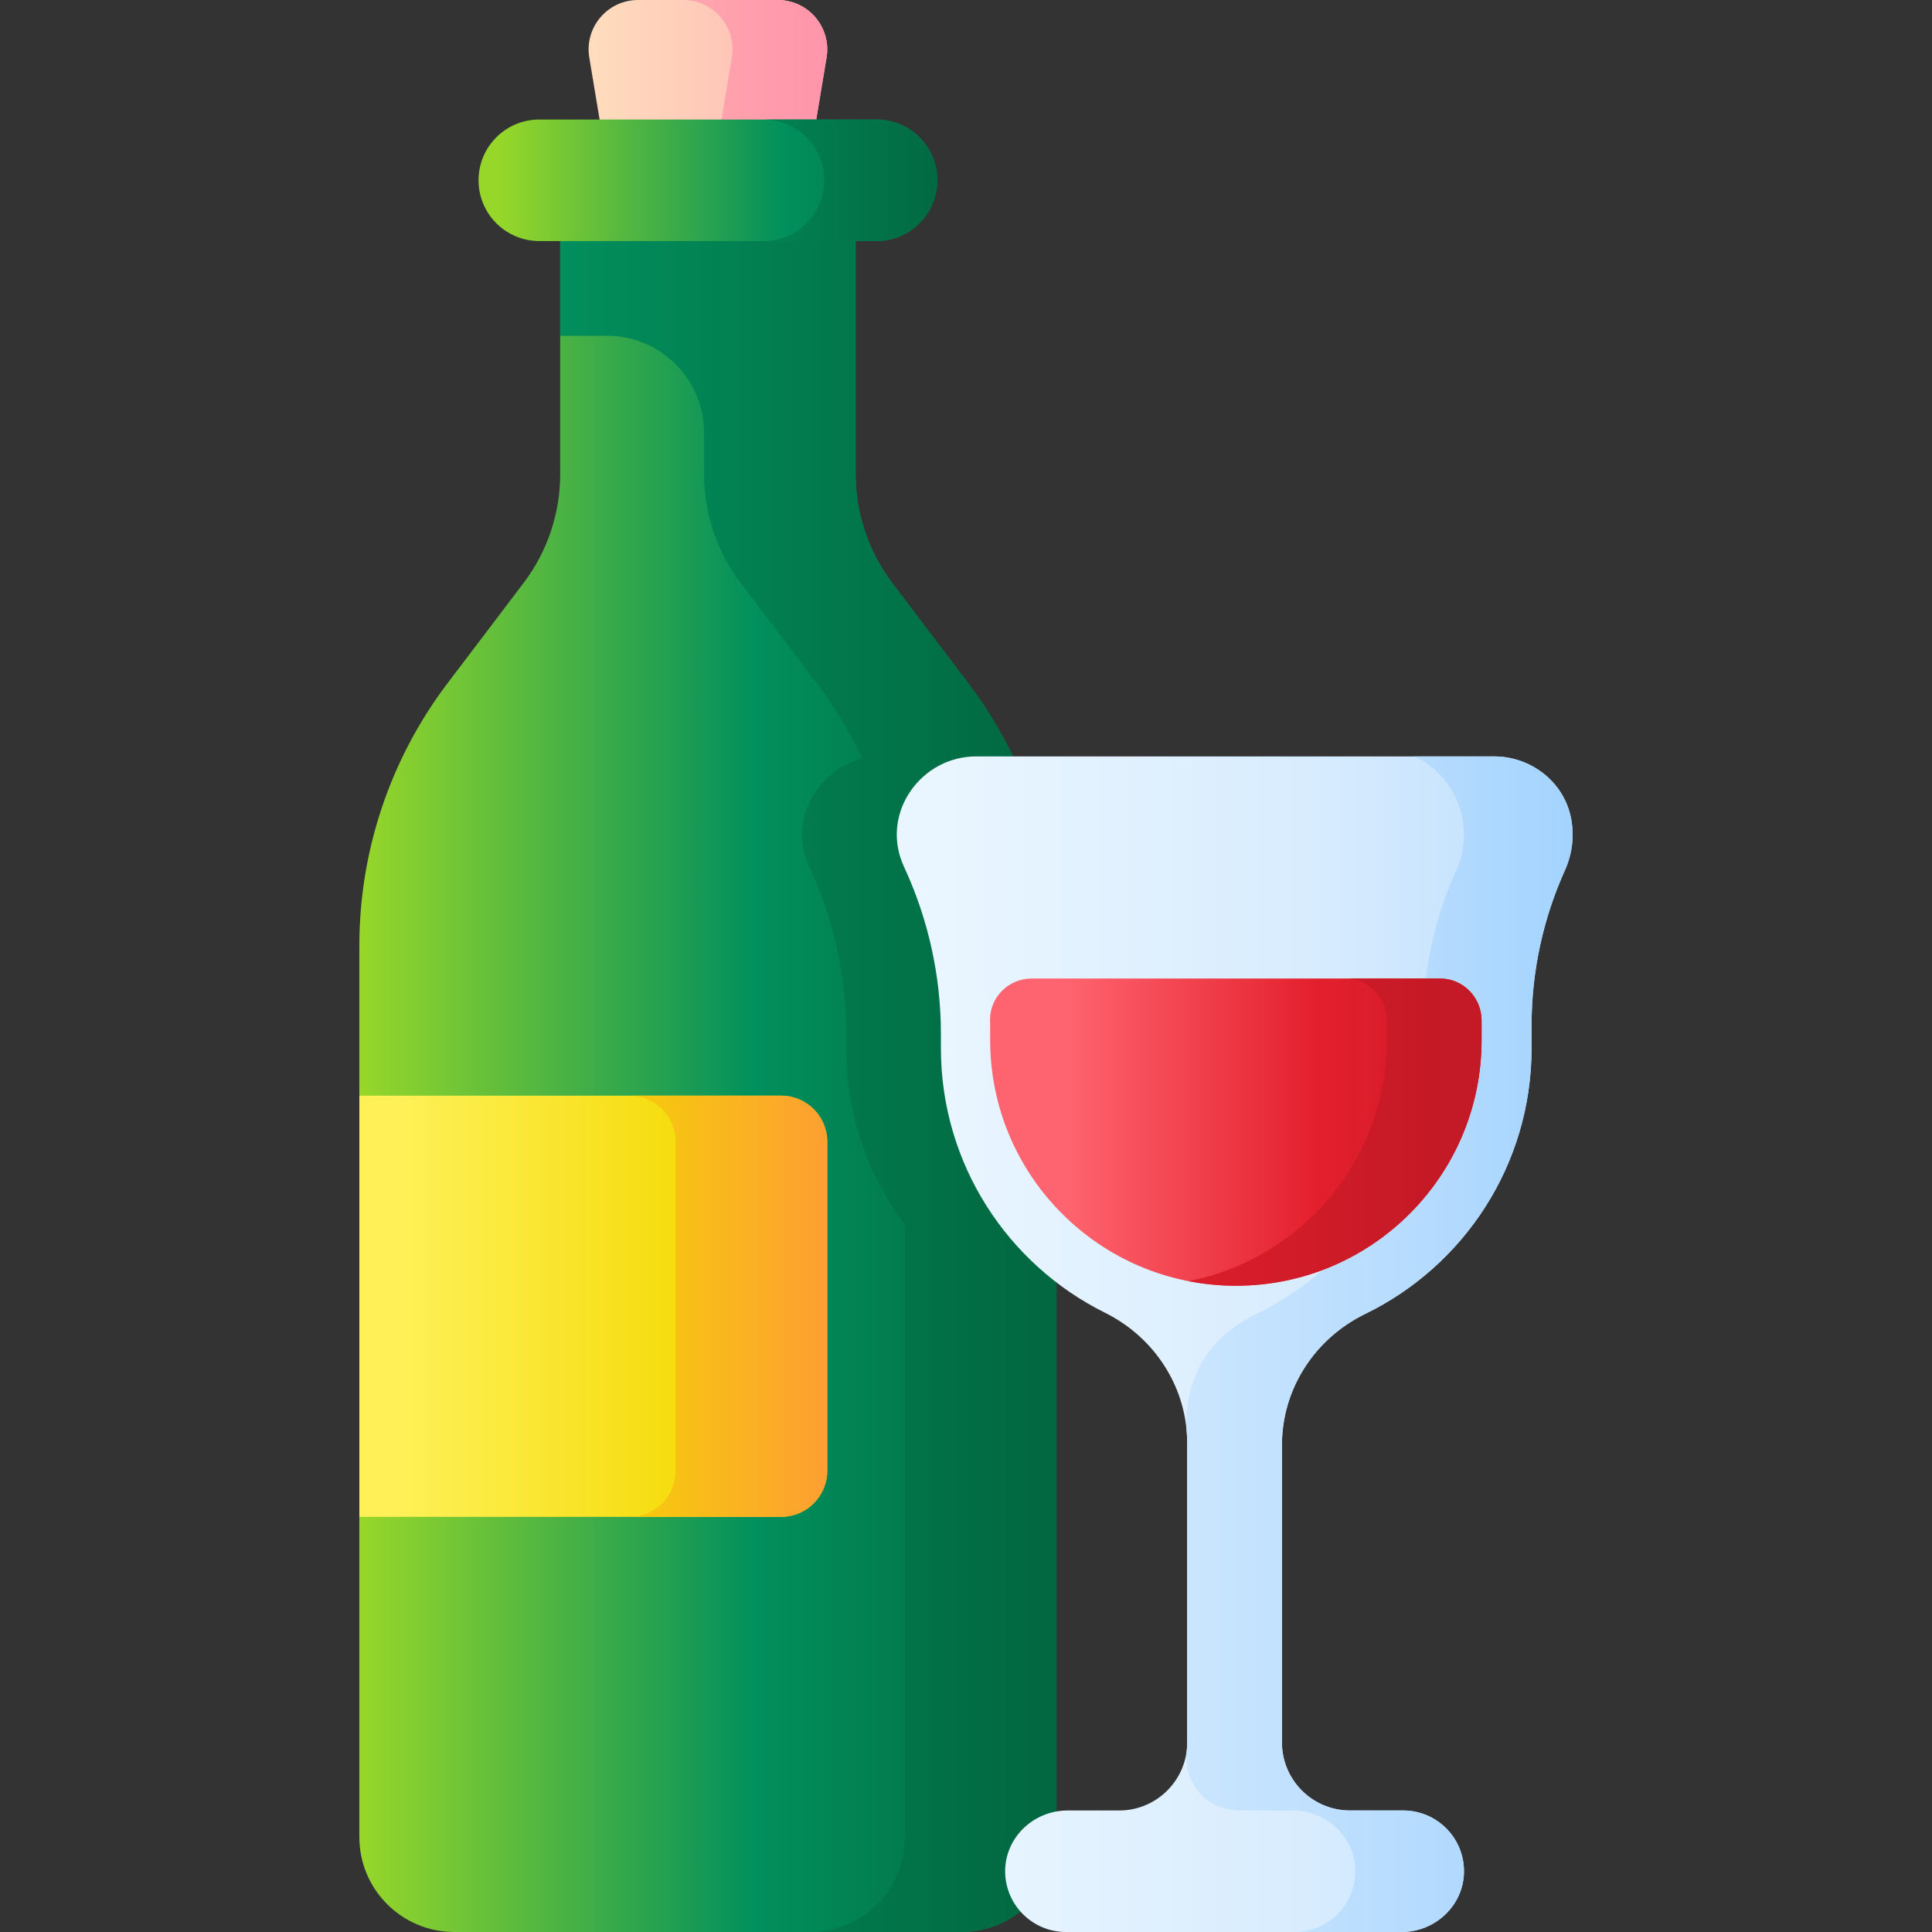 <svg id="Capa_1" enable-background="new 0 0 510 510" height="512" viewBox="0 0 510 510" width="512" xmlns="http://www.w3.org/2000/svg" xmlns:xlink="http://www.w3.org/1999/xlink"><rect x="0" y="0" width="510" height="510" fill="#333333" stroke="none"/><linearGradient id="lg1"><stop offset="0" stop-color="#97d729"/><stop offset=".565" stop-color="#02905d"/><stop offset=".996" stop-color="#026841"/></linearGradient><linearGradient id="SVGID_1_" gradientUnits="userSpaceOnUse" x1="94.859" x2="278.89" xlink:href="#lg1" y1="275.586" y2="275.586"/><linearGradient id="SVGID_2_" gradientUnits="userSpaceOnUse" x1="-24.125" x2="274.756" xlink:href="#lg1" y1="275.585" y2="275.585"/><linearGradient id="SVGID_3_" gradientUnits="userSpaceOnUse" x1="156.743" x2="240.645" y1="23.795" y2="23.795"><stop offset="0" stop-color="#ffdcbd"/><stop offset=".003" stop-color="#ffdcbd"/><stop offset="1" stop-color="#ffa9b1"/></linearGradient><linearGradient id="SVGID_4_" gradientUnits="userSpaceOnUse" x1="122.875" x2="241.702" y1="23.795" y2="23.795"><stop offset="0" stop-color="#ffc2b5"/><stop offset="1" stop-color="#ff89a8"/></linearGradient><linearGradient id="SVGID_5_" gradientUnits="userSpaceOnUse" x1="131.755" x2="263.983" xlink:href="#lg1" y1="47.591" y2="47.591"/><linearGradient id="SVGID_6_" gradientUnits="userSpaceOnUse" x1="78.375" x2="251.006" xlink:href="#lg1" y1="47.591" y2="47.591"/><linearGradient id="lg2"><stop offset="0" stop-color="#fef056"/><stop offset=".521" stop-color="#f4d902"/><stop offset="1" stop-color="#fe9738"/></linearGradient><linearGradient id="SVGID_7_" gradientUnits="userSpaceOnUse" x1="107.208" x2="267.879" xlink:href="#lg2" y1="344.822" y2="344.822"/><linearGradient id="SVGID_8_" gradientUnits="userSpaceOnUse" x1="66.541" x2="227.876" xlink:href="#lg2" y1="344.822" y2="344.822"/><linearGradient id="SVGID_9_" gradientUnits="userSpaceOnUse" x1="244.733" x2="439.527" y1="354.835" y2="354.835"><stop offset="0" stop-color="#eaf6ff"/><stop offset=".521" stop-color="#d8ecfe"/><stop offset="1" stop-color="#b3dafe"/></linearGradient><linearGradient id="SVGID_10_" gradientUnits="userSpaceOnUse" x1="273.897" x2="466.407" y1="354.835" y2="354.835"><stop offset="0" stop-color="#d8ecfe"/><stop offset=".567" stop-color="#b3dafe"/><stop offset=".996" stop-color="#8ac9fe"/></linearGradient><linearGradient id="lg3"><stop offset="0" stop-color="#fe646f"/><stop offset=".521" stop-color="#e41f2d"/><stop offset="1" stop-color="#c41926"/></linearGradient><linearGradient id="SVGID_11_" gradientUnits="userSpaceOnUse" x1="281.302" x2="408.464" xlink:href="#lg3" y1="298.857" y2="298.857"/><linearGradient id="SVGID_12_" gradientUnits="userSpaceOnUse" x1="185.897" x2="380.9" xlink:href="#lg3" y1="298.857" y2="298.857"/><g><g><path d="m225.875 125.173v-84h-78v84.001c0 10.366-3.391 20.448-9.654 28.707l-20.06 26.451c-15.118 19.934-23.301 44.266-23.301 69.284v39.617l13.016 55.589-13.017 55.588v84.527c0 13.842 11.221 25.062 25.062 25.062h133.906c13.842 0 25.062-11.221 25.062-25.062v-235.321c0-25.018-8.183-49.35-23.301-69.284l-20.06-26.451c-6.263-8.26-9.653-18.342-9.653-28.708z" fill="url(#SVGID_1_)"/><path d="m255.585 180.33-20.06-26.45c-6.26-8.26-9.65-18.34-9.65-28.71v-84h-78v47.47h12.345c14.158 0 25.635 11.477 25.635 25.635v10.895c0 10.37 3.39 20.45 9.65 28.71l20.06 26.45c4.742 6.254 8.801 12.94 12.141 19.943-11.747 2.867-19.279 15.551-14.567 27.394.16.402.333.803.518 1.203 6.33 13.66 9.71 28.66 9.71 44.03v3.79c0 17.5 5.773 33.644 15.509 46.651v161.599c0 13.84-11.23 25.06-25.07 25.06h40.03c13.84 0 25.06-11.22 25.06-25.06v-235.32c-.001-25.02-8.191-49.35-23.311-69.29z" fill="url(#SVGID_2_)"/><path d="m210.216 47.591h-46.682c-1.49 0-2.762-1.078-3.007-2.548l-4.972-29.861c-1.323-7.948 4.806-15.182 12.863-15.182h36.913c8.057 0 14.187 7.234 12.863 15.182l-4.972 29.861c-.244 1.47-1.516 2.548-3.006 2.548z" fill="url(#SVGID_3_)"/><path d="m205.331 0h-25.011c8.057 0 14.187 7.234 12.863 15.182l-4.972 29.861c-.245 1.47-1.516 2.548-3.007 2.548h25.011c1.49 0 2.762-1.078 3.007-2.548l4.972-29.861c1.324-7.948-4.806-15.182-12.863-15.182z" fill="url(#SVGID_4_)"/><g><path d="m231.389 63.632h-89.028c-8.859 0-16.041-7.182-16.041-16.041 0-8.859 7.182-16.041 16.041-16.041h89.028c8.859 0 16.041 7.182 16.041 16.041 0 8.859-7.182 16.041-16.041 16.041z" fill="url(#SVGID_5_)"/><path d="m231.389 31.549h-29.833c8.859 0 16.041 7.182 16.041 16.041 0 8.859-7.182 16.041-16.041 16.041h29.833c8.859 0 16.041-7.182 16.041-16.041 0-8.859-7.182-16.041-16.041-16.041z" fill="url(#SVGID_6_)"/></g><path d="m206.205 400.41h-111.346v-111.177h111.346c6.721 0 12.17 5.449 12.17 12.17v86.837c0 6.721-5.449 12.17-12.17 12.17z" fill="url(#SVGID_7_)"/><path d="m206.205 289.233h-40.02c6.721 0 12.17 5.449 12.17 12.17v86.837c0 6.721-5.449 12.17-12.17 12.17h40.02c6.721 0 12.17-5.449 12.17-12.17v-86.837c0-6.721-5.449-12.17-12.17-12.17z" fill="url(#SVGID_8_)"/></g><g><path d="m413.087 229.77c-5.74 12.73-8.79 26.66-8.79 40.92v6c0 30.84-17.91 57.49-43.89 70.14-13.34 6.49-22.01 19.79-22.01 34.62v78.5c0 9.925 8.045 17.97 17.97 17.97h14.04c4.43 0 8.44 1.8 11.35 4.7 2.929 2.929 4.736 6.991 4.699 11.475-.073 8.874-7.581 15.905-16.456 15.905h-88.614c-4.43 0-8.44-1.8-11.35-4.7-2.929-2.929-4.736-6.991-4.699-11.475.073-8.875 7.581-15.905 16.456-15.905h13.634c9.21 0 16.81-6.94 17.85-15.88 0-.02.01-.05.01-.07.03-.32.06-.64.08-.97.02-.34.03-.7.03-1.05v-78.94c0-.49-.01-.98-.03-1.47s-.05-.97-.09-1.45c0-.05-.01-.09-.01-.14-1.09-13.47-9.32-25.33-21.58-31.42-25.67-12.75-43.31-39.23-43.31-69.84v-3.79c0-15.37-3.38-30.37-9.71-44.03-.185-.4-.358-.801-.518-1.203-5.352-13.452 5.09-27.997 19.568-27.997h136.666c9.673 0 18.32 6.602 20.286 16.073.932 4.494.524 9.357-1.582 14.027z" fill="url(#SVGID_9_)"/><path d="m413.087 229.77c-5.74 12.73-8.79 26.66-8.79 40.92v6c0 30.84-17.91 57.49-43.89 70.14-13.34 6.49-22.01 19.79-22.01 34.62v78.5c0 9.925 8.045 17.97 17.97 17.97h14.04c4.43 0 8.44 1.8 11.35 4.7 2.929 2.929 4.736 6.991 4.699 11.475-.073 8.874-7.581 15.905-16.456 15.905h-28.274c4.43 0 8.44-1.8 11.34-4.7 2.927-2.917 4.721-6.957 4.7-11.417-.042-8.906-7.604-15.963-16.511-15.963h-13.569c-1.49 0-2.94-.18-4.32-.53-6.81-1.68-10.92-8.38-10.09-15.35 0-.02.01-.05.01-.07.03-.32.06-.64.08-.97.02-.34.03-.7.03-1.05v-78.94c0-.49-.01-.98-.03-1.47-.02-.48-.05-.97-.09-1.45 0-.05-.01-.09-.01-.14-.74-9.85 2.85-19.65 10.44-25.96 2.42-2.01 5.11-3.75 8.02-5.16 25.98-12.65 43.88-39.3 43.88-70.14v-6c0-14.26 3.06-28.19 8.79-40.92 5.35-11.86-.26-24.97-10.95-30.1h20.935c9.673 0 18.32 6.602 20.286 16.073.934 4.494.526 9.357-1.58 14.027z" fill="url(#SVGID_10_)"/><path d="m272.318 258.307c-6.112 0-11.105 4.998-10.964 11.108.015.658.023 1.317.023 1.977v3.151c0 35.823 29.04 64.862 64.862 64.862 35.823 0 64.862-29.04 64.862-64.862v-4.992c0-.038 0-.076 0-.114.009-6.121-4.843-11.132-10.965-11.132h-107.818z" fill="url(#SVGID_11_)"/><path d="m380.137 258.307h-25.011c6.121 0 10.974 5.01 10.965 11.131v.114 4.992c0 31.543-22.52 57.816-52.357 63.646 4.048.791 8.226 1.217 12.505 1.217 35.823 0 64.862-29.04 64.862-64.862v-4.992c0-.038 0-.076 0-.114.01-6.121-4.842-11.132-10.964-11.132z" fill="url(#SVGID_12_)"/></g></g></svg>